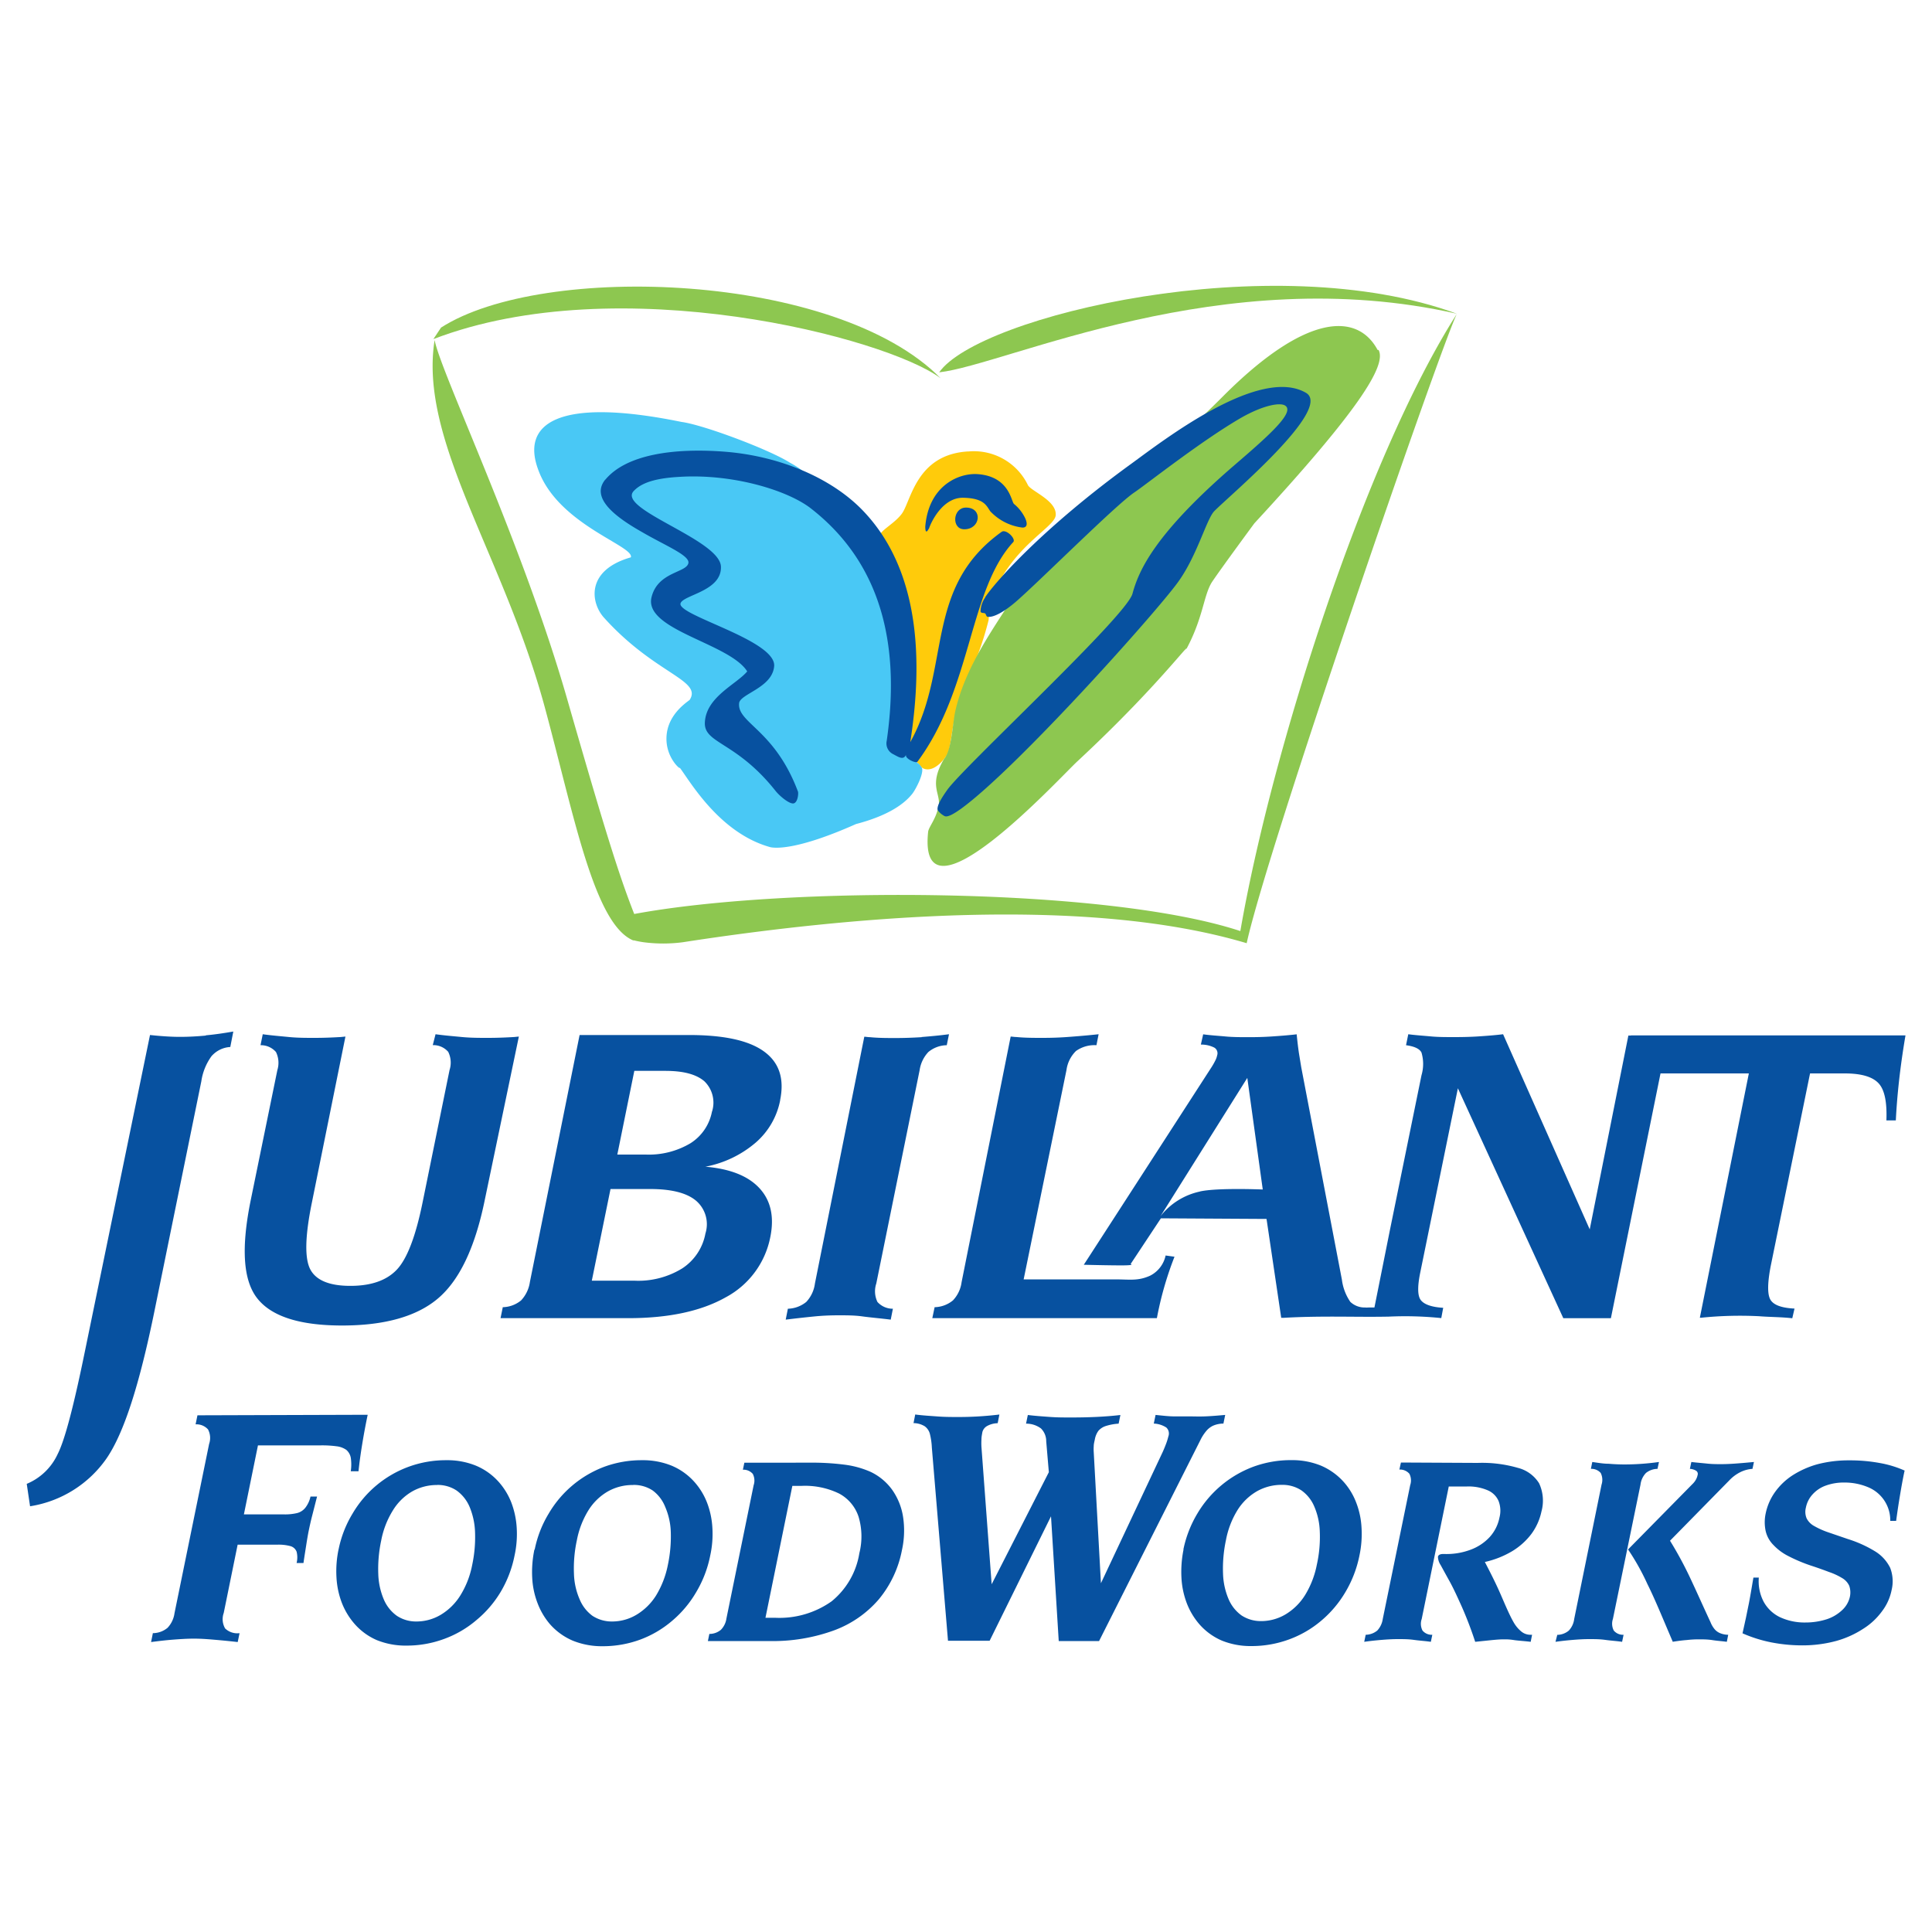 <svg id="Layer_1" data-name="Layer 1" xmlns="http://www.w3.org/2000/svg" width="250" height="250" viewBox="0 0 250 250"><defs><style>.cls-1{fill:#8dc750;}.cls-2{fill:#ffcb0b;}.cls-3{fill:#49c8f5;}.cls-4{fill:#0751a0;}</style></defs><title>jubilant-foodworks-logo</title><path class="cls-1" d="M57.07,42.39c13.2-8.47,51.13-7.15,64.64,6.55-7-5.24-41.61-14.28-65.63-5.06"/><path class="cls-1" d="M121.53,48.18c5.07-7.29,43.14-16.36,67-7.58-30.41-6.91-58.22,6.59-67,7.58"/><path class="cls-1" d="M82.06,118.25c-2-5.09-3.84-11-8.63-27.66C67.64,70.34,57,48.15,56.24,44c-2.07,13,8.84,27.63,14.22,47.39,3.8,14,6.4,28.19,11.48,30.3l.14,0h0l.24.06c.32.07.64.13,1,.18a19.58,19.58,0,0,0,5,0c21.81-3.37,52.22-6.08,73,.12,2.66-12.22,24.77-76.26,27.18-81.41-11.92,18.71-24,56.68-28,79.84-17.31-5.71-58.74-5.87-78.43-2.21"/><path class="cls-2" d="M125.31,58.42A7.76,7.76,0,0,1,133,62.75c.36.79,3.75,2,3.61,3.91-.1,1.53-5.05,3.7-7.77,9.56-.24.48-.76.93-.91,4a40.52,40.52,0,0,1-2.23,6.53c-2.86,5.42-2.3,9.74-3.26,11.09-1.65,2.32-3,1.78-3.34,1.29-.7-1-1.84-.9-2.29-1.89a21.16,21.16,0,0,1-.08-2.79c0-.35.06-.72.09-1.08s0-.73,0-1.1c.11-1,.32-2,.43-3,0-.63,0-1.32,0-2,0-.35,0-.69,0-1s0-.57-.09-.84-.13-.48-.19-.71c-.07-.38-.11-.76-.2-1.14a13.32,13.32,0,0,1-.33-1.6,6.13,6.13,0,0,1,.15-1.14c0-.67-.06-1.31-.06-2V77.71a4.86,4.86,0,0,0,0-.77,3.72,3.72,0,0,0-.33-.77c-.17-.36-.22-.77-.36-1.13l-.26-.42a6.71,6.71,0,0,1-.44-.84c-.26-.62-1.16-2.61-1.47-3.68-.38-1.29,1.78-2,3-3.59s1.83-7.66,8.53-8.09"/><path class="cls-3" d="M88.2,54.6c2.8.37,11.32,3.56,14,5.26a12.48,12.48,0,0,1,1.26.77c.78.6,1.57,1.21,2.32,1.86l1.31,1.29c.42.38.94.64,1.38,1l.42.46a14.43,14.43,0,0,1,1.19,1.29,10.59,10.59,0,0,1,.61,1.08l.4.6c.14.2.2.44.34.65s.29.43.44.66l.35.64c.16.23.32.46.49.68s.26.56.39.85a6.88,6.88,0,0,1,.44.66c.17.37.27.76.41,1.16s.26.5.37.75.23.77.35,1.15l.26.65c.12.39.17.81.27,1.2.06.2.12.4.17.61s.1.51.14.76.24.78.34,1.18.09.66.14,1,.24.67.33,1,.06.49.1.73c.07.42.21.81.28,1.2s.12.65.17,1,.2.69.24,1.08a12,12,0,0,1,0,1.47c0,.39-.29,3.69-.47,5,0,0-.11,2.57-.12,3.48a2.45,2.45,0,0,0,.27,1.85c0,.05.26-.08.31,0,.69.57,1.77,1,2.12,1.62a.83.83,0,0,1,.09.16c.23.76-.83,2.76-1.24,3.29-1.08,1.38-3.21,2.87-7.3,3.94-7.77,3.46-10.52,3.11-11.07,3-6.71-1.84-10.54-8.77-11.8-10.37.47.6-1.74-1-1.66-3.81s2.32-4.36,3-4.88c1.67-2.59-4.49-3.32-11.09-10.65-1.71-1.9-2.4-6.12,3.48-7.8.48-1.49-9.45-4.22-12-11.38C67.48,54.9,72,51.29,88.2,54.6"/><path class="cls-1" d="M178.39,45.29c1.06,2-2.62,7.86-16.06,22.41.07-.1-4.23,5.73-5.45,7.54S155.74,80.3,153,84.9c2.12-3.55-2,2.85-13.58,13.61-2.32,2.14-20.69,22.23-19.32,9.13.07-.63,1-1.61,1.35-3.29s-1.35-2.64.7-6.13c1-1.12,1.1-4.6,1.47-6.23,1.16-5.1,4.14-9.55,7-13.93a32.45,32.45,0,0,1,3-3.78c11.45-12.53,13.81-12.14,24.64-23s17.43-10.8,20-6"/><path class="cls-4" d="M78.32,62.08c2.75-3.32,9-4.13,15.47-3.63,7.26.57,14,3.5,18,7.76,7.88,8.34,7.36,21.05,6,29.82,5.37-9.68,1.68-19.94,11.82-27.21.58-.41,1.9.91,1.5,1.33-5.74,6.22-5.34,18.95-12.41,28.44-.15.21-1.76-.45-1.43-1-.32.86-1,.36-1.69,0a1.54,1.54,0,0,1-.84-1.72c1.66-11.49-.16-22.6-9.85-30.11-3-2.31-10-4.46-16.86-4.06-2.6.14-4.81.56-6,1.81-2.36,2.37,11.15,6.28,11.26,9.82.1,3.19-4.9,3.64-5.23,4.75-.45,1.55,12.25,4.72,12.12,8.07C100,89,95.75,89.77,95.64,91c-.25,2.57,4.61,3.4,7.62,11.44.07.2,0,1.29-.5,1.5s-1.82-.87-2.39-1.58c-5.11-6.45-9.31-6.11-9.16-8.89.17-3.31,4.09-4.92,5.48-6.59-2.28-3.65-13.43-5.36-12.38-9.61.82-3.31,4.55-3.14,4.77-4.42.16-1-3-2.25-6-4-3.43-1.94-6.72-4.41-4.75-6.8"/><path class="cls-4" d="M127.47,77.29c1.33-2,7.49-9,19-17.34,4.2-3.06,16.53-12.61,22.52-9.12,3.57,2.08-10.12,13.49-11.89,15.34-1,1.08-2.23,5.83-4.7,9.2-2.85,3.94-20.89,24.12-28.08,29.31-.78.55-1.73,1.16-2.13.9a2.55,2.55,0,0,1-.78-.65c-.4-.44.58-1.89,1.13-2.67,1.93-2.84,23.2-22.49,24-25.43s2.78-7.68,13.3-16.73c4.51-3.87,7.88-6.9,6.38-7.66-.69-.35-2.79,0-5.67,1.65-5.17,3-12.23,8.6-13.81,9.66-2.44,1.66-12.4,11.63-15.35,14.17-1.53,1.3-2.84,2-3.58,1.89-.2,0-.2-.33-.34-.43s-.52,0-.59-.25a3.27,3.27,0,0,1,.62-1.84"/><path class="cls-4" d="M125,65.68c2.21,0,1.9,2.81-.22,2.81-1.69,0-1.51-2.81.22-2.81"/><path class="cls-4" d="M120.21,68.41c.17-.61,1.68-4.06,4.44-4s3,1.08,3.5,1.76a6.84,6.84,0,0,0,4.16,2.1c.76,0,.6-.76.25-1.41a5.41,5.41,0,0,0-1.35-1.65c-.36-.29-.58-3.59-4.75-3.86-2.36-.15-6.29,1.45-6.73,6.79,0,.53.08,1,.48.23"/><path class="cls-4" d="M211,134l-.29,0-5,25.08L194.5,133.83c-1.05.13-2.14.21-3.19.28s-2.12.09-3.17.09-2.06,0-3-.09-1.95-.15-2.91-.28l-.29,1.42c1.1.15,1.75.46,2,.95a5.18,5.18,0,0,1,0,2.94l-4.09,20.05-2,10-.78,0v0a3.1,3.1,0,0,1-.44,0,2.69,2.69,0,0,1-1.9-.73,6.54,6.54,0,0,1-1.09-2.88l-5.26-27.48-.3-1.83c-.1-.68-.2-1.5-.29-2.43-1.13.13-2.2.21-3.25.28s-2,.09-2.94.09-2.06,0-3-.09-2-.15-2.91-.28l-.3,1.33a3.69,3.69,0,0,1,1.74.39.85.85,0,0,1,.37,1,2.53,2.53,0,0,1-.25.69,9.11,9.11,0,0,1-.58,1s-16.68,25.82-16.43,25.41c0,0,3.05.08,4.89.08s1.17-.17,1.17-.17l3.92-5.92,13.67.08,1.9,12.8a.93.93,0,0,1,.24,0c2.19-.13,4.34-.16,6.53-.16s4.68.05,7.15,0a45.81,45.81,0,0,1,6.79.19l.25-1.33c-1.51-.09-2.47-.44-2.9-1s-.43-1.76-.09-3.47l4.89-23.94,13.64,29.75h6.16l6.42-31.67s0,0,0,0h11.43l-6.34,31.61h.2a49.3,49.3,0,0,1,7.49-.19c1.31.11,2.73.09,4.27.26l.29-1.25c-1.61-.08-2.64-.43-3.08-1.09s-.44-2.14,0-4.42l5.09-24.92,4.49,0c2.16,0,3.61.44,4.39,1.29s1.09,2.46,1,4.79h1.22c.08-1.64.22-3.35.42-5.15s.47-3.73.83-5.85h-1c-11.33,0-23.16,0-34.49,0m-55.79,20.2a8.82,8.82,0,0,0-5.12,3.19l11.23-17.89,2,14.44s-5.93-.25-8.15.26m-4.42,8.28a3.81,3.81,0,0,1-2,2.61c-1.59.72-2.64.48-4.57.48H132.46L138,138.47a4.27,4.27,0,0,1,1.23-2.47,4.12,4.12,0,0,1,2.65-.75l.28-1.42c-1.48.16-2.84.27-4.07.36s-2.31.11-3.26.11-2.21,0-3.31-.11c-.26,0-.49-.05-.74-.06l-6.35,31.78a4.21,4.21,0,0,1-1.12,2.36,3.85,3.85,0,0,1-2.37.88l-.3,1.42H149.7a43.85,43.85,0,0,1,2.28-7.95Zm-31.56-28.25c-1.16.07-2.29.11-3.37.11s-2.21,0-3.33-.11c-.23,0-.49-.05-.73-.06l-6.39,31.94a4.28,4.28,0,0,1-1.12,2.38,3.93,3.93,0,0,1-2.38.88l-.28,1.41c1.39-.17,2.66-.31,3.78-.42s2.17-.14,3.13-.14,2,0,3,.14,2.33.25,3.68.42l.28-1.41a2.66,2.66,0,0,1-2-.88,3.18,3.18,0,0,1-.15-2.38L119,138.48a4.32,4.32,0,0,1,1.13-2.35,3.82,3.82,0,0,1,2.38-.88l.29-1.42c-1.22.16-2.41.27-3.56.36m-18.29,8.15c.57-2.8-.14-4.89-2.13-6.31s-5.2-2.1-9.71-2.1H75l-6.43,31.95a4.39,4.39,0,0,1-1.14,2.39,3.85,3.85,0,0,1-2.37.88l-.29,1.42H81.28c5.26,0,9.46-.91,12.63-2.7a11.28,11.28,0,0,0,5.77-7.81q.79-3.92-1.4-6.3t-7-2.79a14,14,0,0,0,6.51-3.12,9.67,9.67,0,0,0,3.17-5.51m-9.68,17.28a6.87,6.87,0,0,1-3,4.51,10.84,10.84,0,0,1-6.2,1.59h-5.5L79,153.86h5.15c2.7,0,4.67.49,5.88,1.48a4,4,0,0,1,1.25,4.28m.85-15.79a6.21,6.21,0,0,1-2.79,4.11,10.53,10.53,0,0,1-5.79,1.46H79.88l2.2-10.83h4c2.35,0,4,.44,5.06,1.34a3.84,3.84,0,0,1,1,3.92m-25-9.7-.61.06c-1.16.07-2.3.11-3.4.11s-2.22,0-3.36-.11-2.26-.2-3.41-.36L56,135.24a2.54,2.54,0,0,1,2,.87,3.15,3.15,0,0,1,.17,2.36l-3.5,17.18q-1.34,6.56-3.33,8.65c-1.32,1.39-3.32,2.09-6,2.09s-4.41-.7-5.17-2.1-.71-4.28.18-8.64l4.35-21.52-.61.06c-1.16.07-2.29.11-3.37.11s-2.23,0-3.33-.11-2.25-.2-3.39-.36l-.29,1.42a2.57,2.57,0,0,1,2,.88,3.17,3.17,0,0,1,.18,2.34l-3.45,16.85c-1.24,6.1-1,10.31.83,12.66s5.47,3.54,11,3.54,9.7-1.18,12.45-3.54,4.75-6.56,6-12.66ZM26.66,134c-1.16.11-2.28.17-3.38.17-.93,0-2-.06-3.17-.17l-.7-.07L11,174.8c-1.39,6.8-2.57,11.47-3.54,13.36a7.62,7.62,0,0,1-4,3.85l.43,2.9a14.85,14.85,0,0,0,9.89-6.18c2.25-3.28,4.25-9.48,6.22-19.14l6.05-29.66a7.36,7.36,0,0,1,1.31-3.25,3.49,3.49,0,0,1,2.44-1.2l.39-2c-1.22.21-2.41.39-3.57.49"/><path class="cls-4" d="M25.55,183.14l-.24,1.17a2,2,0,0,1,1.61.66,2.36,2.36,0,0,1,.14,1.87l-4.48,21.91a3.42,3.42,0,0,1-.9,1.89,3,3,0,0,1-1.9.69l-.23,1.15c1-.13,1.93-.24,2.84-.31s1.81-.13,2.68-.13,1.6.05,2.55.13,2,.18,3.14.31l.24-1.15a2.28,2.28,0,0,1-1.87-.61,2.4,2.4,0,0,1-.18-2l1.8-8.84h5.16a5.79,5.79,0,0,1,1.68.19,1.19,1.19,0,0,1,.79.72,3,3,0,0,1,0,1.46h.89c.12-.85.25-1.63.36-2.34s.22-1.37.34-1.94.25-1.17.44-1.9.39-1.54.62-2.42h-.85a3.64,3.64,0,0,1-.66,1.44,2,2,0,0,1-1.07.7,6.79,6.79,0,0,1-1.77.17H31.56l1.82-8.93h8.19a14.33,14.33,0,0,1,2,.12,2.73,2.73,0,0,1,1.25.47,1.77,1.77,0,0,1,.57,1,6.08,6.08,0,0,1,0,1.76h1c.12-1.15.29-2.35.49-3.57s.43-2.46.7-3.74m-3.76,17.37a13.78,13.78,0,0,0-.28,3.68,10.86,10.86,0,0,0,.68,3.25,9.22,9.22,0,0,0,1.6,2.69,8.1,8.1,0,0,0,2.94,2.17,9.92,9.92,0,0,0,3.84.71,13.94,13.94,0,0,0,4.89-.87,13.58,13.58,0,0,0,4.16-2.43A14.16,14.16,0,0,0,64.78,206a14.81,14.81,0,0,0,1.8-4.7,13,13,0,0,0,.28-3.63,11,11,0,0,0-.69-3.23,8.84,8.84,0,0,0-1.6-2.64,8.16,8.16,0,0,0-3-2.15,9.84,9.84,0,0,0-3.81-.7,14,14,0,0,0-4.86.84,14,14,0,0,0-7.28,6.07,14.4,14.4,0,0,0-1.81,4.65m12.77-8.36a4.43,4.43,0,0,1,2.5.72A5,5,0,0,1,60.77,195a9.29,9.29,0,0,1,.7,3.25,17.29,17.29,0,0,1-.37,4.26,11.63,11.63,0,0,1-1.52,3.92,7.58,7.58,0,0,1-2.51,2.5,6.15,6.15,0,0,1-3.21.89,4.49,4.49,0,0,1-2.5-.73,5,5,0,0,1-1.69-2.11,9.09,9.09,0,0,1-.72-3.31,17.59,17.59,0,0,1,.38-4.34,11.38,11.38,0,0,1,1.5-3.87A7.13,7.13,0,0,1,53.32,193a6.46,6.46,0,0,1,3.28-.84m12.55,8.36a14.21,14.21,0,0,0-.28,3.68,10.56,10.56,0,0,0,.69,3.25,9.17,9.17,0,0,0,1.58,2.69,8.22,8.22,0,0,0,3,2.17,10,10,0,0,0,3.84.71,14,14,0,0,0,4.9-.87A13.65,13.65,0,0,0,87,209.71,14.16,14.16,0,0,0,90.1,206a14.81,14.81,0,0,0,1.8-4.7,13,13,0,0,0,.28-3.63,10.73,10.73,0,0,0-.69-3.23,8.84,8.84,0,0,0-1.6-2.64,8.16,8.16,0,0,0-3-2.15,9.87,9.87,0,0,0-3.81-.7,14,14,0,0,0-4.86.84A14.07,14.07,0,0,0,71,195.86a14.4,14.4,0,0,0-1.81,4.65m12.77-8.36a4.4,4.4,0,0,1,2.5.72A4.87,4.87,0,0,1,86.08,195a8.85,8.85,0,0,1,.72,3.25,17.84,17.84,0,0,1-.38,4.26,12.06,12.06,0,0,1-1.51,3.92,7.61,7.61,0,0,1-2.52,2.5,6.15,6.15,0,0,1-3.2.89,4.55,4.55,0,0,1-2.52-.73A5,5,0,0,1,75,206.94a8.88,8.88,0,0,1-.73-3.31,17.12,17.12,0,0,1,.38-4.34,11.38,11.38,0,0,1,1.5-3.87A7.21,7.21,0,0,1,78.64,193a6.48,6.48,0,0,1,3.28-.84m14.4-2.89-.19.91a1.59,1.59,0,0,1,1.28.54,1.89,1.89,0,0,1,.11,1.47L94,209.43a2.61,2.61,0,0,1-.72,1.47,2.32,2.32,0,0,1-1.49.53l-.19.92h7.92a23.12,23.12,0,0,0,8.43-1.39,14,14,0,0,0,5.76-4,14.12,14.12,0,0,0,3-6.37,11.73,11.73,0,0,0,.14-4.35,8.27,8.27,0,0,0-1.41-3.47,7.3,7.3,0,0,0-2.78-2.31,12.1,12.1,0,0,0-3.44-.94,33.06,33.06,0,0,0-4.58-.25Zm6.21,3,.62,0h.61a10.07,10.07,0,0,1,4.83,1,5.25,5.25,0,0,1,2.51,3,8.89,8.89,0,0,1,.1,4.71,10.07,10.07,0,0,1-3.59,6.23,11.68,11.68,0,0,1-7.3,2.13h-.64c-.2,0-.42,0-.62,0Zm15.9-9.24-.22,1.12a2.81,2.81,0,0,1,1.45.41,1.76,1.76,0,0,1,.67,1,8.91,8.91,0,0,1,.25,1.75l2.09,25h5.39L136,196.21l1,16.14h5.22l13.11-26a5.57,5.57,0,0,1,.77-1.19,2.52,2.52,0,0,1,.93-.7,3.43,3.43,0,0,1,1.28-.25l.23-1.12c-1,.09-1.84.16-2.61.19s-1.42,0-2,0-1.2,0-1.95,0-1.56-.1-2.45-.19l-.23,1.12a3.22,3.22,0,0,1,1.62.51,1.06,1.06,0,0,1,.27,1.14c-.06.23-.13.5-.25.83s-.28.73-.48,1.18l-8,17-.93-16.95a5.44,5.44,0,0,1,0-.8c0-.27.08-.56.14-.85a2.68,2.68,0,0,1,.47-1.13,2.15,2.15,0,0,1,1-.63,6.86,6.86,0,0,1,1.61-.29l.23-1.12c-1,.12-2.07.2-3.14.25s-2.13.07-3.2.07-1.86,0-2.8-.07-1.88-.13-2.84-.25l-.23,1.12a3.18,3.18,0,0,1,1.93.62,2.31,2.31,0,0,1,.68,1.66l.34,4L128.32,205,127,187.25a8.17,8.17,0,0,1,0-1c0-.33.07-.64.12-.94a1.27,1.27,0,0,1,.62-.79,3,3,0,0,1,1.36-.36l.22-1.12c-1,.12-1.94.2-2.81.25s-1.72.07-2.5.07-1.74,0-2.66-.07-1.89-.12-2.89-.25m34.69,17.46a14.64,14.64,0,0,0-.27,3.68,10.86,10.86,0,0,0,.68,3.25,9.2,9.2,0,0,0,1.59,2.69,8.14,8.14,0,0,0,2.95,2.17,9.9,9.9,0,0,0,3.83.71,14,14,0,0,0,4.9-.87,13.7,13.7,0,0,0,4.16-2.43,14.36,14.36,0,0,0,3.12-3.71,15,15,0,0,0,1.8-4.7,13.4,13.4,0,0,0,.27-3.63,10.43,10.43,0,0,0-.69-3.23,8.61,8.61,0,0,0-1.59-2.64,8.33,8.33,0,0,0-3-2.15,9.87,9.87,0,0,0-3.81-.7,14.08,14.08,0,0,0-4.87.84,14.18,14.18,0,0,0-7.28,6.07,14.88,14.88,0,0,0-1.81,4.65m12.78-8.36a4.43,4.43,0,0,1,2.5.72,4.87,4.87,0,0,1,1.66,2.09,8.85,8.85,0,0,1,.71,3.25,16.41,16.41,0,0,1-.38,4.26,11.84,11.84,0,0,1-1.51,3.92,7.58,7.58,0,0,1-2.51,2.5,6.18,6.18,0,0,1-3.21.89,4.54,4.54,0,0,1-2.51-.73,5,5,0,0,1-1.68-2.11,9.09,9.09,0,0,1-.72-3.31,17.59,17.59,0,0,1,.38-4.34,11.37,11.37,0,0,1,1.49-3.87,7.24,7.24,0,0,1,2.5-2.43,6.46,6.46,0,0,1,3.28-.84m15.37-2.89-.2.91a1.61,1.61,0,0,1,1.29.54,1.89,1.89,0,0,1,.11,1.47l-3.55,17.32a2.77,2.77,0,0,1-.71,1.5,2.43,2.43,0,0,1-1.5.55l-.19.91c.77-.11,1.53-.19,2.26-.25s1.43-.1,2.11-.1,1.36,0,2.06.1,1.44.14,2.19.25l.19-.91a1.55,1.55,0,0,1-1.27-.55,1.9,1.9,0,0,1-.1-1.5l3.5-17.14h2.36a6.27,6.27,0,0,1,2.67.49,2.65,2.65,0,0,1,1.41,1.38,3.48,3.48,0,0,1,.12,2.15,5.25,5.25,0,0,1-1.28,2.54,6.37,6.37,0,0,1-2.45,1.62,8.83,8.83,0,0,1-3.25.56h-.39a.91.91,0,0,0-.41.1.39.39,0,0,0-.18.26,2.05,2.05,0,0,0,.35,1.07c.28.51.66,1.21,1.15,2.09s1,2,1.57,3.26a48.62,48.62,0,0,1,1.75,4.58l2.13-.22c.61-.06,1.14-.1,1.56-.1s.72,0,1.3.09,1.31.12,2.19.23l.18-.91h-.17a1.85,1.85,0,0,1-1.23-.43,4.28,4.28,0,0,1-1-1.21c-.3-.52-.61-1.18-.95-1.94s-.7-1.64-1.15-2.61-1-2.06-1.61-3.23a12,12,0,0,0,3.54-1.4,8.84,8.84,0,0,0,2.49-2.24,7.5,7.5,0,0,0,1.29-2.88,5.32,5.32,0,0,0-.3-3.66,4.54,4.54,0,0,0-2.75-2,16.64,16.64,0,0,0-5.2-.64Zm20,23.2c.78-.11,1.53-.19,2.26-.25s1.43-.1,2.11-.1,1.36,0,2.07.1,1.43.14,2.18.25l.19-.91a1.55,1.55,0,0,1-1.27-.55,1.93,1.93,0,0,1-.11-1.5l3.57-17.38a2.61,2.61,0,0,1,.71-1.51,2.43,2.43,0,0,1,1.49-.53l.19-.89a32.34,32.34,0,0,1-4.4.32q-1.06,0-2.1-.09c-.7,0-1.41-.13-2.13-.23l-.18.89a1.58,1.58,0,0,1,1.27.53,2,2,0,0,1,.11,1.51L203.7,209.5A2.65,2.65,0,0,1,203,211a2.38,2.38,0,0,1-1.49.55Zm15.14,0c.69-.11,1.3-.19,1.85-.23a13.47,13.47,0,0,1,1.42-.09c.65,0,1.28,0,1.9.1s1.24.13,1.86.22l.18-.91a2.84,2.84,0,0,1-1-.19,1.85,1.85,0,0,1-.74-.51,3.31,3.31,0,0,1-.55-.93c-1-2.15-1.87-4.12-2.71-5.89a48.35,48.35,0,0,0-2.53-4.65l7.69-7.83a5.09,5.09,0,0,1,1.46-1.07,4.17,4.17,0,0,1,1.52-.4l.19-.89c-.94.09-1.77.16-2.47.21s-1.3.07-1.79.07-1.14,0-1.78-.07-1.34-.12-2.06-.21l-.19.89a1.68,1.68,0,0,1,.83.26.48.48,0,0,1,.17.54,2.1,2.1,0,0,1-.23.61,2.48,2.48,0,0,1-.47.59l-8.3,8.43a30.38,30.38,0,0,1,2.51,4.49c1,2,2,4.48,3.28,7.46m30.06-22.13a13.7,13.7,0,0,0-3.24-1,21.14,21.14,0,0,0-4-.35,15.86,15.86,0,0,0-4.09.5,11.84,11.84,0,0,0-3.24,1.44,8.41,8.41,0,0,0-2.27,2.17,7.29,7.29,0,0,0-1.2,2.75,5.41,5.41,0,0,0,0,2.3,3.75,3.75,0,0,0,1,1.79,6.91,6.91,0,0,0,1.92,1.43,20.69,20.69,0,0,0,2.85,1.21c.92.3,1.73.59,2.41.85a8.61,8.61,0,0,1,1.71.79,2.23,2.23,0,0,1,.92,1,2.64,2.64,0,0,1,.07,1.48,3.32,3.32,0,0,1-1,1.68,5.32,5.32,0,0,1-1.95,1.16,9,9,0,0,1-2.78.43,7.54,7.54,0,0,1-3.33-.7,4.76,4.76,0,0,1-2.09-2,5.72,5.72,0,0,1-.62-3.11h-.7c-.17,1-.3,1.78-.41,2.39s-.18,1-.24,1.26l-.33,1.62c-.13.58-.27,1.24-.43,1.94a17.8,17.8,0,0,0,3.66,1.16,20.86,20.86,0,0,0,4.06.4,16.75,16.75,0,0,0,4.4-.57,12.55,12.55,0,0,0,3.49-1.57,8.75,8.75,0,0,0,2.44-2.27,6.67,6.67,0,0,0,1.24-2.73,4.85,4.85,0,0,0-.18-2.89,5.2,5.2,0,0,0-1.91-2.11,15.76,15.76,0,0,0-3.57-1.62l-2.54-.87a10.25,10.25,0,0,1-1.79-.8,2.34,2.34,0,0,1-1-1,2.17,2.17,0,0,1-.1-1.39,3.53,3.53,0,0,1,.87-1.72,4.19,4.19,0,0,1,1.69-1.13,6.8,6.8,0,0,1,2.41-.4,7.81,7.81,0,0,1,3.12.62,4.63,4.63,0,0,1,2.83,4.34h.76c.15-1.13.32-2.24.5-3.32s.37-2.14.59-3.17"/></svg>